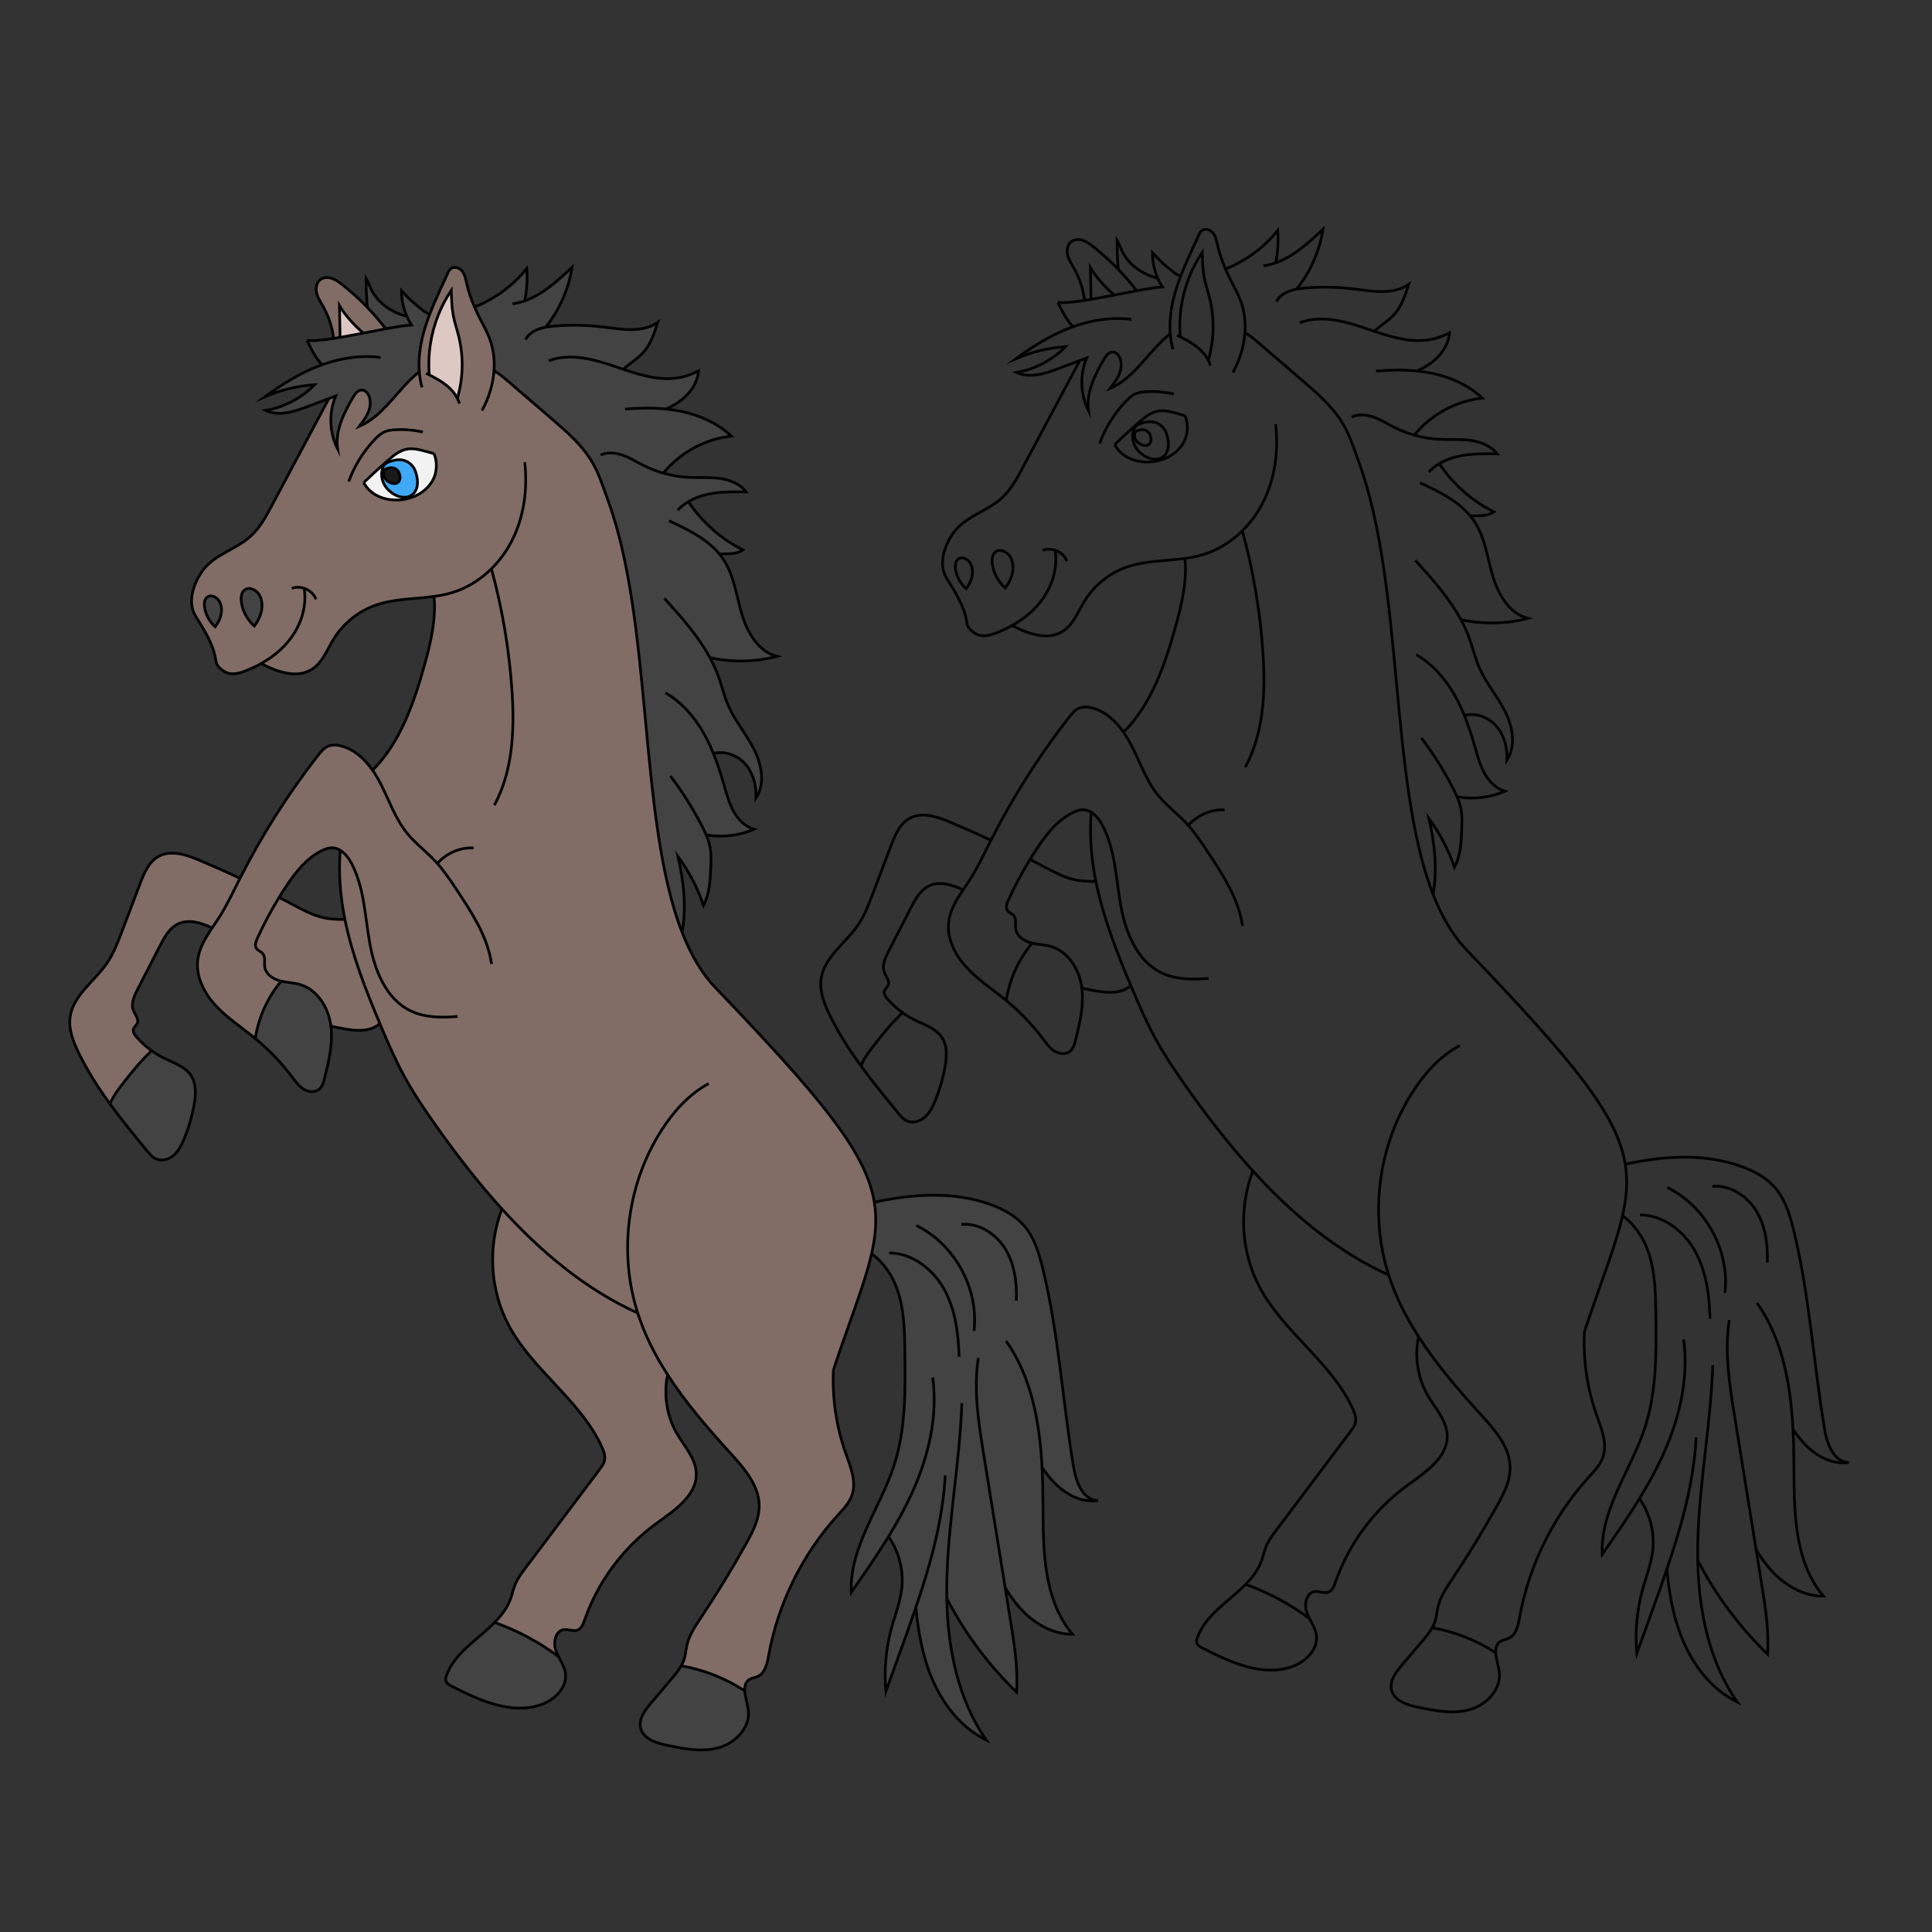 <?xml version="1.0" encoding="utf-8"?>
<!-- Generator: Adobe Illustrator 27.5.0, SVG Export Plug-In . SVG Version: 6.00 Build 0)  -->
<svg version="1.1" id="Layer_1" xmlns="http://www.w3.org/2000/svg" xmlns:xlink="http://www.w3.org/1999/xlink" x="0px" y="0px"
	 viewBox="0 0 5000 5000" style="enable-background:new 0 0 5000 5000;" xml:space="preserve">
<rect x="0" y="0" width="5000" height="5000" fill="#333333" stroke="none"/>
<g>
	<path style="fill:none;stroke:#000000;stroke-width:7;stroke-miterlimit:10;" d="M2884.735,1150.542
		c20.191-19.46,40.805-38.344,61.842-56.804c15.153-13.307,31.537-26.806,51.381-30.037c15.384-2.423,30.96,1.615,45.997,5.654
		c7.538,2,15.076,4,22.614,6.115"/>
	<path style="fill:none;stroke:#000000;stroke-width:7;stroke-miterlimit:10;" d="M3066.57,1075.47
		c9.653,22.46,8.038,50.343-4.653,71.726c-18.23,30.883-54.92,47.958-90.764,48.42c-20.46,0.346-41.267-4.307-58.573-15.268
		c-11.576-7.346-21.46-17.691-27.844-29.806"/>
	<path style="fill:none;stroke:#000000;stroke-width:7;stroke-miterlimit:10;" d="M3019,1122.669
		c2.931,9.24,5.24,18.945,4.938,28.83c-0.303,9.885-3.425,20.104-10.036,27.215c-12.876,13.802-34.178,11.359-49.735,2.614
		c-11.936-6.781-22.431-16.892-28.329-30.115c-5.812-13.206-6.561-29.63-0.181-42.927c4.142-8.575,17.797-13.885,32.747-16.381
		c21.6-3.606,43.1,8.302,50.451,30.321C3018.903,1122.374,3018.951,1122.521,3019,1122.669z"/>
	<path style="fill:none;stroke:#000000;stroke-width:7;stroke-miterlimit:10;" d="M2976.358,1125.513
		c1.418,3.921,2.553,8.033,2.488,12.202s-1.423,8.457-4.409,11.407c-5.816,5.726-15.629,4.534-22.848,0.726
		c-5.54-2.952-10.442-7.297-13.253-12.921c-2.772-5.616-3.241-12.552-0.408-18.114c1.84-3.587,8.078-5.724,14.933-6.664
		c9.904-1.358,19.88,3.829,23.427,13.175C2976.311,1125.388,2976.335,1125.451,2976.358,1125.513z"/>
	<path style="fill:none;stroke:#000000;stroke-width:7;stroke-miterlimit:10;" d="M3037.729,1019.635
		c-22.972-5.127-46.638-7.139-70.146-5.962c-10.162,0.509-20.503,1.665-29.758,5.891c-9.595,4.381-17.448,11.794-24.714,19.439
		c-29.558,31.094-52.606,68.347-67.237,108.675"/>
	<path style="fill:none;stroke:#000000;stroke-width:7;stroke-miterlimit:10;" d="M2619.252,1618.897
		c42.767,21.922,93.302,39.844,132.376,14.153c26.614-17.46,38.229-49.843,54.843-77.034
		c24.883-40.767,64.188-72.534,109.262-88.341c48.112-16.845,100.417-15.576,150.952-22.575c15.768-2.154,31.344-5.154,46.574-9.73
		c38.536-11.615,73.303-33.46,101.955-61.804c21.153-20.883,38.998-45.305,52.574-71.688
		c31.959-62.188,41.459-134.53,33.652-204.026"/>
	<path style="fill:none;stroke:#000000;stroke-width:7;stroke-miterlimit:10;" d="M2794.51,933.133
		c-49.112,92.11-98.224,184.219-147.337,276.329c-15.461,29.037-31.421,58.65-55.92,80.61
		c-36.459,32.652-88.994,45.574-119.685,83.687c-26.844,33.344-44.574,85.841-21.922,122.185
		c23.768,38.074,47.228,75.418,52.728,116.531c1.731,12.768,13.576,22.806,25.037,28.729c15.653,8.076,34.729,3.077,51.151-3.269
		c13.961-5.384,27.614-11.73,40.69-19.037c28.69-16.037,54.612-36.805,74.649-62.765c28.69-37.19,44.305-85.649,36.767-131.992"/>
	<path style="fill:none;stroke:#000000;stroke-width:7;stroke-miterlimit:10;" d="M2698.579,1424.273
		c23.768-9.155,53.737,4.372,62.595,28.252"/>
	<path style="fill:none;stroke:#000000;stroke-width:7;stroke-miterlimit:10;" d="M2567.986,1458.676
		c-1.385-10.922-0.231-23.614,8.499-30.306c12.576-9.653,31.767,0.462,39.074,14.499c8.307,15.96,7.346,35.536,0.962,52.304
		c-3.615,9.538-8.807,18.268-14.845,26.537C2583.408,1505.635,2571.063,1482.829,2567.986,1458.676z"/>
	<path style="fill:none;stroke:#000000;stroke-width:7;stroke-miterlimit:10;" d="M3035.61,904.096
		c-3.692-13.268-5.961-26.806-7-40.459c-2.885-37.344,3.269-75.572,14.115-111.647c3.769-12.499,8.038-24.845,12.73-37.036
		c13.692-35.767,30.575-70.419,46.344-105.417c2.115-4.692,4.346-9.538,8.384-12.691c8.769-6.846,22.383-2.308,29.306,6.384
		c6.884,8.692,8.961,20.153,11.422,30.96c4.846,21.268,11.999,41.92,20.614,61.958c4.615,10.73,9.653,21.306,14.96,31.729
		c8.154,15.961,17.037,31.613,23.46,48.343c10.422,26.998,13.999,55.92,11.961,84.725c-2.5,35.805-13.653,71.457-31.114,102.993"/>
	<path style="fill:none;stroke:#000000;stroke-width:7;stroke-miterlimit:10;" d="M3132.373,945.978
		c-1.307-4.654-3.115-9.153-5.269-13.461c-6.807-13.461-17.345-25.114-29.267-34.536c-13.268-10.538-28.306-18.614-43.497-26.268
		c-2.73-1.384-5.5-2.731-8.269-4.115"/>
	<path style="fill:none;stroke:#000000;stroke-width:7;stroke-miterlimit:10;" d="M3054.34,871.713
		c-4.192-52.074,3.846-105.109,22.96-153.759c8.961-22.806,20.345-44.651,34.036-64.996c0.539,20.037,1.077,40.151,4.308,59.881
		c0.423,2.654,0.923,5.346,1.461,8c3.384,16.73,8.922,32.921,13.115,49.497c13.422,53.073,12.192,109.685-3.115,162.182"/>
	<path style="fill:none;stroke:#000000;stroke-width:7;stroke-miterlimit:10;" d="M2823.547,774.681
		c-0.539-27.306-1.077-54.612-1.577-81.918c13.422,23.268,39.42,51.958,61.804,70.842h0.039"/>
	<path style="fill:none;stroke:#000000;stroke-width:7;stroke-miterlimit:10;" d="M2806.855,777.412
		c-3.615-29.114-12.884-57.496-27.306-83.033c-6.23-10.999-13.422-21.691-16.499-33.959c-3.077-12.268-0.961-26.844,8.923-34.729
		c8.038-6.423,19.576-7.038,29.421-3.961c9.807,3.038,18.307,9.269,26.46,15.614c23.499,18.268,45.689,38.267,66.342,59.727
		c16.883,17.537,32.729,36.075,47.42,55.458"/>
	<path style="fill:none;stroke:#000000;stroke-width:7;stroke-miterlimit:10;" d="M3221.906,860.945
		c12.653,7.192,24.46,16.96,35.459,26.46c37.921,32.652,75.88,65.342,113.839,97.994c36.805,31.69,74.111,63.957,100.34,104.801
		c20.614,32.075,31.729,69.034,44.843,104.84c117.57,320.018,78.188,826.755,192.334,1119.352v0.039
		c22.268,57.073,50.343,105.955,86.61,143.76c279.406,291.366,389.976,427.396,410.782,554.773c7.115,43.536,3.731,86.033-7,133.338
		c-17.653,78.149-55.266,169.489-98.725,300.327"/>
	<path style="fill:none;stroke:#000000;stroke-width:7;stroke-miterlimit:10;" d="M4100.389,3446.628
		c-3.5,72.765,7.192,146.222,31.421,214.948c12.614,35.767,28.998,74.418,16.307,110.147c-7.153,20.037-22.537,35.805-36.806,51.535
		c-91.879,101.224-154.567,228.639-178.719,363.169c-3.73,20.729-8.923,44.92-28.075,53.651c-6.654,3.038-14.307,3.73-20.653,7.461
		c-10.999,6.461-13.653,17.345-12.922,29.959c0.885,15.653,7.076,34.036,9.115,49.728c5.884,44.728-33.267,85.341-76.726,97.417
		c-43.42,12.038-89.61,2.846-133.761-6.384c-28.114-5.846-61.342-16.46-68.265-44.305c-5.807-23.499,10.922-46.074,26.614-64.534
		c17.576-20.691,35.152-41.382,52.766-62.112c9.307-10.961,18.768-22.191,25.729-34.613h0.038c3.23-5.73,5.923-11.691,7.846-18.037
		c3.615-11.73,4.346-24.114,7.153-36.075c6.077-26.19,21.653-49.035,36.575-71.418c41.228-61.881,80.033-125.377,116.262-190.334
		c17.23-30.844,34.306-63.765,33.921-99.071c-0.538-51.997-38.074-95.225-73.034-133.722
		c-58.688-64.573-116.954-131.684-164.028-204.833c-31.652-49.151-58.189-100.994-76.38-156.683
		c-0.308-0.923-0.615-1.846-0.885-2.769c-49.882-155.529-27.383-332.671,59.996-470.663c31.46-49.689,71.803-95.186,123.531-123.146
		"/>
	<path style="fill:none;stroke:#000000;stroke-width:7;stroke-miterlimit:10;" d="M3706.414,4212.695h0.038
		c58.458,10.153,114.801,32.383,164.49,64.804"/>
	<path style="fill:none;stroke:#000000;stroke-width:7;stroke-miterlimit:10;" d="M3242.443,3030.346
		c-37.113,96.994-31.19,210.294,17.999,301.981c62.534,116.646,185.642,193.449,240.6,313.865c4.961,10.922,9.423,22.922,7,34.69
		c-1.884,8.923-7.5,16.538-12.999,23.845c-63.804,84.841-127.607,169.643-191.411,254.484
		c-10.269,13.615-20.614,27.421-27.037,43.19c-4.808,11.807-7.307,24.46-11.615,36.459c-8.576,23.768-23.614,43.536-41.382,61.611
		c-43.651,44.459-103.686,78.726-124.646,137.222c-1.654,4.577-3.038,9.615-1.577,14.269c1.961,6.346,8.422,9.999,14.345,13.038
		c72.495,37.075,155.452,75.072,232.332,48.151c34.998-12.269,67.803-44.536,62.727-81.303
		c-2.115-15.384-10.423-28.844-17.576-42.767c-2.846-5.577-5.538-11.191-7.538-17.038c-7.076-20.537-0.654-49.843,20.845-52.958
		c11.922-1.73,24.499,5.538,35.729,1.154c10.115-4,14.461-15.614,18.037-25.883c34.421-99.032,99.647-187.142,184.258-248.984
		c47.343-34.613,107.224-72.957,104.763-131.569c-1.577-38.382-30.729-68.996-50.035-102.186
		c-26.498-45.497-34.69-100.955-24.114-152.413"/>
	<path style="fill:none;stroke:#000000;stroke-width:7;stroke-miterlimit:10;" d="M3223.598,4100.471
		c59.227,21.037,115.262,51.036,165.605,88.61"/>
	<path style="fill:none;stroke:#000000;stroke-width:7;stroke-miterlimit:10;" d="M4357.334,3466.588
		c13.615,100.647-10.807,203.526-52.497,296.174c-17.96,39.882-39.036,78.149-61.88,115.454
		c-30.114,49.343-63.342,96.994-96.417,144.414c-5.231-116.07,74.149-216.948,110.3-327.403
		c30.806-94.186,29.768-195.411,28.46-294.52c-0.731-55.15-1.692-111.454-20.268-163.336c-12.769-35.69-35.536-69.342-65.919-91.071
		"/>
	<path style="fill:none;stroke:#000000;stroke-width:7;stroke-miterlimit:10;" d="M4389.717,3720.072
		c-6.423,116.916-38.19,230.216-76.034,341.479c-12.461,36.729-25.614,73.226-38.69,109.57
		c-12.96,35.921-25.921,71.842-38.882,107.801c-4.922-55.458,0.154-111.8,14.922-165.489c9.23-33.498,22.268-66.265,26.229-100.802
		c5.384-46.958-7.384-95.609-34.305-134.415"/>
	<path style="fill:none;stroke:#000000;stroke-width:7;stroke-miterlimit:10;" d="M4432.599,3533.046
		c-4.846,148.76-33.498,296.02-38.382,444.818c-0.654,20.037-0.846,40.19-0.461,60.342
		c2.538,129.761,28.575,260.791,102.109,366.592c-74.149-36.113-124.723-109.532-151.336-187.565
		c-17.114-50.266-25.575-102.725-30.844-155.683v-0.039"/>
	<path style="fill:none;stroke:#000000;stroke-width:7;stroke-miterlimit:10;" d="M4475.327,3416.322
		c-12.807,82.341,0.461,166.259,13.769,248.523c18.537,115.146,37.113,230.255,55.688,345.363
		c4.577,28.344,9.153,56.689,13.73,85.033c9.922,61.496,19.883,123.646,15.884,185.796
		c-72.803-70.419-134.068-152.837-180.643-242.831v-0.039"/>
	<path style="fill:none;stroke:#000000;stroke-width:7;stroke-miterlimit:10;" d="M4547.246,3371.863
		c66.15,94.417,86.956,210.833,93.071,327.518c1.615,30.767,2.23,61.573,2.346,91.994c0.539,118.646-0.115,249.061,76.534,339.632
		c-53.419,0.423-103.263-30.19-138.414-70.419c-13.653-15.614-25.421-32.575-35.998-50.381c0,0-0.038,0,0-0.039"/>
	<path style="fill:none;stroke:#000000;stroke-width:7;stroke-miterlimit:10;" d="M4640.317,3699.381v0.039
		c12.345,17.922,25.883,34.882,42.113,49.305c27.959,24.921,65.534,41.69,102.57,36.151c-38.92-0.423-56.688-48.035-63.111-86.417
		c-28.614-171.297-38.575-345.901-79.918-514.583c-9.769-39.844-22.037-80.726-49.228-111.454
		c-21.729-24.537-51.497-40.69-82.187-52.189c-96.571-36.152-202.718-29.421-304.442-7.269"/>
	<path style="fill:none;stroke:#000000;stroke-width:7;stroke-miterlimit:10;" d="M4244.671,3144.234
		c59.905,0.128,113.87,42.215,142.692,94.731s36.399,113.983,38.223,173.86"/>
	<path style="fill:none;stroke:#000000;stroke-width:7;stroke-miterlimit:10;" d="M4315.124,3073.297
		c99.161,48.592,161.704,163.01,149.07,272.712"/>
	<path style="fill:none;stroke:#000000;stroke-width:7;stroke-miterlimit:10;" d="M4431.435,3070.352
		c45.802-4.363,90.288,24.732,114.118,64.089c23.83,39.356,29.869,87.135,28.196,133.114"/>
	<path style="fill:none;stroke:#000000;stroke-width:7;stroke-miterlimit:10;" d="M2824.047,2102.097
		c-4.884,58.727,0.039,118.569,11.538,176.45c0.154,0.808,0.346,1.654,0.5,2.461c18.806,93.225,53.804,182.258,90.61,269.945
		c0.731,1.692,1.423,3.423,2.154,5.115c18.845,44.767,38.19,89.417,61.496,132.03c24.575,44.92,53.458,87.379,83.072,129.146
		c52.074,73.418,107.993,145.952,169.028,213.102c101.186,111.455,216.371,208.102,351.439,269.406"/>
	<path style="fill:none;stroke:#000000;stroke-width:7;stroke-miterlimit:10;" d="M3066.685,1445.1
		c5.807,58.689-8.423,118.954-24.306,176.412c-27.383,99.032-62.688,201.18-134.684,273.483"/>
	<path style="fill:none;stroke:#000000;stroke-width:7;stroke-miterlimit:10;" d="M3215.214,1373.566
		c27.998,102.263,45.805,207.295,53.112,313.134c7,101.878,3.115,208.948-45.497,298.75"/>
	<path style="fill:none;stroke:#000000;stroke-width:7;stroke-miterlimit:10;" d="M3215.599,2396.386
		c-9.769-69.073-49.189-129.838-87.61-188.027c-16.422-24.921-32.998-49.92-52.689-72.226c-2.307-2.615-4.654-5.154-7.038-7.692
		c-23.037-24.345-50.305-44.613-71.419-70.649c-30.383-37.536-46.074-84.456-68.073-127.454
		c-6.192-12.076-13.153-24.075-21.076-35.344c-20.268-28.96-46.458-53.343-79.957-62.458c-11.845-3.23-24.883-4.346-36.074,0.692
		c-10.384,4.653-17.845,13.884-24.845,22.845c-77.418,99.302-145.26,206.102-202.218,318.403c-1.269,2.5-2.538,5-3.807,7.5
		c-15.538,30.921-30.267,62.342-48.805,91.571c-6.23,9.884-12.961,19.653-19.576,29.498c-17.23,25.806-33.421,52.189-37.19,82.572
		c-5.307,43.343,16.653,86.11,46.266,118.185c29.652,32.113,66.765,56.15,100.609,83.764c0.654,0.539,1.346,1.115,2,1.654
		c35.536,29.306,67.649,62.804,95.34,99.609c8.73,11.576,17.345,23.806,29.69,31.421c12.307,7.653,29.614,9.461,40.651,0.077
		c8.076-6.884,11.038-17.845,13.615-28.152c11.038-44.266,22.114-89.802,16.384-135.03c-0.039-0.692-0.115-1.423-0.231-2.115
		c-6.346-45.882-34.459-91.917-78.841-105.301c-16.076-4.807-33.152-5.154-49.458-8.961c-1.5-0.346-3-0.731-4.461-1.154
		c-17.653-4.923-35.382-17.114-38.19-35.19c-1.885-11.999,2.615-26.075-5.346-35.267c-4.577-5.269-12.345-7.307-16.23-13.153
		c-4.923-7.423-1.461-17.384,2.231-25.537c16.576-36.575,35.421-72.149,56.419-106.378c5.615-9.23,11.422-18.345,17.384-27.344
		c24.46-37.036,52.92-73.649,92.687-93.417c8.692-4.307,18.153-7.845,27.883-7.538c7.461,0.231,14.268,2.538,20.422,6.307
		c12.807,7.769,22.845,21.691,29.921,35.421c32.344,62.727,34.113,136.03,46.497,205.487
		c12.384,69.457,41.728,143.645,105.186,174.451c37.344,18.114,80.726,18.153,122.069,14.653"/>
	<path style="fill:none;stroke:#000000;stroke-width:7;stroke-miterlimit:10;" d="M2665.672,2224.09
		c11.538,5.884,22.999,11.922,34.421,17.999c25.537,13.576,51.266,27.729,79.457,34.19c18.499,4.23,37.498,5.076,56.535,4.73"/>
	<path style="fill:none;stroke:#000000;stroke-width:7;stroke-miterlimit:10;" d="M2492.414,2303.046
		c-28.69-13.615-61.342-23.729-89.11-9.884c-22.037,11-34.652,34.306-45.92,56.227c-19.383,37.729-38.767,75.495-58.15,113.224
		c-8.615,16.768-17.422,36.19-10.615,53.766c4.385,11.307,15.038,22.575,10.038,33.652c-2.308,5.192-7.73,8.615-9.615,13.961
		c-2.654,7.538,2.615,15.422,7.846,21.422c11.576,13.307,24.729,25.229,39.074,35.459c10.192,7.346,20.999,13.807,32.267,19.345
		c24.999,12.268,53.92,21.306,69.303,44.497c14.615,21.999,12.845,50.804,8.153,76.764c-5.461,30.037-14.076,59.496-25.729,87.687
		c-6.307,15.345-13.845,30.767-26.306,41.767c-12.422,10.961-30.844,16.653-46.074,10c-9.692-4.23-16.768-12.692-23.499-20.883
		c-32.767-39.844-65.688-79.918-96.032-121.646c-30.921-42.459-59.15-86.572-81.918-133.876
		c-13.653-28.421-25.498-59.496-21.229-90.763c7.654-56.112,62.265-91.725,94.571-138.299c17.614-25.383,28.729-54.65,39.69-83.572
		c15.576-40.998,31.114-81.995,46.651-122.992c10.345-27.306,22.575-56.843,48.151-70.957c32.075-17.653,71.726-4.269,105.493,9.923
		c35.344,14.884,70.38,30.421,105.147,46.612"/>
	<path style="fill:none;stroke:#000000;stroke-width:7;stroke-miterlimit:10;" d="M2799.779,2557.146
		c10.961,2.5,21.96,4.73,33.036,6.73c27.652,5,57.766,8.192,82.456-5.269c4.038-2.192,7.807-4.807,11.422-7.653"/>
	<path style="fill:none;stroke:#000000;stroke-width:7;stroke-miterlimit:10;" d="M2604.099,2589.22
		c8.307-54.343,31.767-106.378,67.15-148.452"/>
	<path style="fill:none;stroke:#000000;stroke-width:7;stroke-miterlimit:10;" d="M2228.046,2758.402
		c0.231-0.577,0.461-1.192,0.731-1.769c9.115-20.691,23.114-38.805,37.113-56.573c21.768-27.69,44.305-55.381,70.073-79.187"/>
	<path style="fill:none;stroke:#000000;stroke-width:7;stroke-miterlimit:10;" d="M3075.3,2136.134
		c23.383-26.268,58.727-42.228,93.956-39.959"/>
	<path style="fill:none;stroke:#000000;stroke-width:7;stroke-miterlimit:10;" d="M3678.608,1909.917
		c30.614,40.382,57.727,83.456,80.995,128.492c4,7.769,7.923,15.653,11.345,23.729c4.423,10.346,8.076,20.999,10.153,32.037
		c3.23,17.268,2.5,34.998,1.807,52.535c-1.384,33.459-3.077,68.226-18.729,97.878c-15.46-45.151-37.805-87.956-66.073-126.415
		c14.73,64.034,22.383,132.415,10.615,196.218v0.039"/>
	<path style="fill:none;stroke:#000000;stroke-width:7;stroke-miterlimit:10;" d="M3665.532,1694.623
		c42.036,24.152,74.918,62.15,98.878,104.263c9.653,16.96,17.999,34.575,25.345,52.651c10.884,26.806,19.691,54.535,27.69,82.341
		c6.615,23.076,12.845,46.574,24.499,67.534c11.692,20.96,29.729,39.536,52.766,46.343c-38.69,16.653-82.264,21.614-123.761,14.384"
		/>
	<path style="fill:none;stroke:#000000;stroke-width:7;stroke-miterlimit:10;" d="M3662.878,1450.023
		c43.305,47.997,87.417,97.263,117.993,153.683c8.423,15.653,15.845,31.806,21.922,48.651c8.845,24.537,14.653,50.151,24.96,74.111
		c17.499,40.613,47.074,74.803,67.111,114.185c20.037,39.382,29.344,89.34,5.192,126.338c1.461-33.421-8.192-68.419-31.729-92.187
		c-20.152-20.345-51.381-30.383-78.572-23.268"/>
	<path style="fill:none;stroke:#000000;stroke-width:7;stroke-miterlimit:10;" d="M3674.993,1249.382
		c47.382,22.075,96.955,45.997,129.876,85.61c4.308,5.153,8.307,10.538,11.961,16.23c26.844,41.574,32.575,92.802,46.728,140.26
		c14.115,47.42,42.844,96.802,90.84,108.839c-56.496,14.768-116.454,15.807-173.527,3.384"/>
	<path style="fill:none;stroke:#000000;stroke-width:7;stroke-miterlimit:10;" d="M3724.182,1198.808
		c0.231,0.385,0.5,0.731,0.731,1.115c35.267,52.881,84.456,96.379,141.299,124.838c-13.999,9.73-32.267,10.153-49.305,10.192
		c-4,0-8.038,0.039-12.038,0.039"/>
	<path style="fill:none;stroke:#000000;stroke-width:7;stroke-miterlimit:10;" d="M3697.607,1221.691
		c8-8.576,17.268-15.768,27.306-21.768c16.922-10.038,36.113-16.576,55.496-20.345c30.921-6,62.65-5.461,94.148-4.923
		c-16.037-21.152-42.92-31.459-69.226-34.998c-26.306-3.538-52.997-1.308-79.533-2.654c-22.229-1.154-44.344-4.846-65.727-10.961
		c-17.768-5.077-35.036-11.768-51.535-20.076c-17.576-8.846-34.344-19.499-52.881-26.114c-18.499-6.653-39.651-8.884-57.535-0.731"
		/>
	<path style="fill:none;stroke:#000000;stroke-width:7;stroke-miterlimit:10;" d="M3561.154,960.4
		c35.113-3,70.573-3.884,105.57-0.346c13.422,1.346,26.806,3.384,40.036,6.153c47.689,10.076,93.879,30.69,129.453,64.035
		c-68.188,7.269-132.722,42.843-176.143,95.802"/>
	<path style="fill:none;stroke:#000000;stroke-width:7;stroke-miterlimit:10;" d="M3363.705,835.254
		c54.65-20.768,115.762-4.192,171.104,14.653c7.153,2.423,14.345,4.923,21.614,7.346c48.766,16.461,99.378,31.267,149.221,20.806
		c15.922-3.346,31.267-9.23,45.689-16.73c-2.577,34.113-26.037,63.919-54.612,82.726c-9.499,6.23-19.576,11.499-29.998,15.999"/>
	<path style="fill:none;stroke:#000000;stroke-width:7;stroke-miterlimit:10;" d="M3303.632,780.45
		c9.692-18.999,30.306-27.883,51.997-32.152c7.307-1.423,14.73-2.346,21.922-2.961c41.42-3.461,83.226-2.692,124.492,2.308
		c48.92,5.923,103.34,16.499,143.645-11.807c-9,28.344-18.576,57.689-38.844,79.457c-14.73,15.845-34.767,27.344-50.42,41.959"/>
	<path style="fill:none;stroke:#000000;stroke-width:7;stroke-miterlimit:10;" d="M3355.629,748.298
		c35.69-44.536,59.573-98.494,68.149-154.913c-36.536,34.575-75.88,70.534-122.415,86.841c-10.153,3.538-20.653,6.153-31.536,7.615"
		/>
	<path style="fill:none;stroke:#000000;stroke-width:7;stroke-miterlimit:10;" d="M3171.525,696.148
		c52.612-20.96,99.917-55.497,135.145-99.84c2.192,28.037,0.385,56.381-5.307,83.918"/>
	<path style="fill:none;stroke:#000000;stroke-width:7;stroke-miterlimit:10;" d="M2737.821,782.565
		c14.23,2,39.305-0.539,69.034-5.154c5.423-0.846,10.999-1.769,16.691-2.731c19.268-3.269,39.805-7.153,60.227-11.076h0.039
		c19.883-3.846,39.574-7.73,57.804-11.076c27.114-5.038,50.843-8.923,66.688-9.922c-4.653-7.192-8.692-14.73-12.115-22.576v-0.039
		c-9.038-20.652-13.73-43.19-13.538-65.765c16.115,17.922,33.921,34.344,53.15,48.958c6.077,4.615,12.461,9.153,19.653,11.768"/>
	<path style="fill:none;stroke:#000000;stroke-width:7;stroke-miterlimit:10;" d="M2928.386,826.755
		c-50.804-6.807-102.878,1.385-151.221,18.691c-2.538,0.923-5.038,1.846-7.538,2.807c-50.42,19.23-96.725,47.997-140.184,79.995
		c40.651-17.537,84.264-28.114,128.376-31.113c-33.998,34.767-79.11,58.458-127.03,66.727c33.729,16.153,73.495,3.154,108.493-9.961
		c18.383-6.923,36.805-13.845,55.227-20.768c5.923-2.192,11.807-4.423,17.73-6.653c-18.268,43.497-16.422,94.956,4.923,136.991
		c-6.846-46.92,15.999-92.725,39.882-133.684c5.307-9.115,12.768-19.306,23.306-18.845c7.961,0.346,14.268,7.115,17.499,14.384
		c6,13.384,4.307,29.229-1.269,42.805c-5.538,13.576-14.614,25.383-23.575,36.998c64.919-27.768,100.071-97.917,155.606-141.491
		c0.461-0.385,0.961-0.731,1.423-1.115"/>
	<path style="fill:none;stroke:#000000;stroke-width:7;stroke-miterlimit:10;" d="M2737.821,782.565
		c1.308,2.692,2.615,5.346,3.961,8c9.807,19.537,19.999,39.536,35.382,54.881"/>
	<path style="fill:none;stroke:#000000;stroke-width:7;stroke-miterlimit:10;" d="M2894.196,697.071
		c-2.385-24.922-3.461-49.958-3.231-74.957c5.346,8.846,8.653,18.768,13.191,28.075c17.422,35.882,52.997,60.496,92.033,69.803
		v0.039"/>
	<path style="fill:none;stroke:#000000;stroke-width:7;stroke-miterlimit:10;" d="M2472.719,1471.829
		c-1.138-8.977-0.19-19.407,6.985-24.907c10.336-7.934,26.108,0.379,32.114,11.916c6.827,13.117,6.037,29.206,0.79,42.987
		c-2.971,7.839-7.238,15.014-12.201,21.809C2485.394,1510.422,2475.248,1491.678,2472.719,1471.829z"/>
</g>
<g>
	<g id="XMLID_3_">
		<g>
			<path style="fill:#434343;" d="M2601.329,4108.627c4.573,28.348,9.147,56.697,13.72,85.045
				c9.934,61.482,19.898,123.631,15.901,185.779c-72.809-70.417-134.08-152.827-180.661-242.809
				c2.544,129.749,28.591,260.769,102.127,366.591c-74.172-36.132-124.721-109.547-151.343-187.566
				c-17.112-50.276-25.562-102.732-30.832-155.704c-12.478,36.738-25.623,73.233-38.707,109.578
				c-12.963,35.92-25.925,71.84-38.888,107.821c-4.906-55.485,0.151-111.819,14.931-165.517
				c9.238-33.498,22.261-66.237,26.228-100.794c5.391-46.945-7.39-95.615-34.315-134.413
				c-30.105,49.337-63.33,97.009-96.403,144.407c-5.24-116.059,74.142-216.944,110.304-327.4
				c30.802-94.192,29.772-195.41,28.439-294.509c-0.727-55.152-1.666-111.455-20.262-163.337
				c-12.75-35.678-35.526-69.357-65.904-91.072c10.722-47.308,14.114-89.8,6.996-133.353
				c101.733-22.14,207.858-28.863,304.443,7.269c30.681,11.509,60.453,27.652,82.168,52.214
				c27.198,30.711,39.464,71.598,49.246,111.456c41.342,168.667,51.306,343.27,79.927,514.573
				c6.421,38.373,24.169,85.984,63.087,86.408c-37.041,5.542-74.596-11.237-102.551-36.132
				c-16.234-14.447-29.772-31.407-42.129-49.307c1.635,30.741,2.241,61.543,2.362,91.951
				c0.515,118.633-0.121,249.048,76.535,339.636c-53.426,0.424-103.278-30.196-138.411-70.417
				C2623.68,4143.396,2611.899,4126.436,2601.329,4108.627z"/>
			<path style="fill:#816D66;" d="M1801.849,3812.241c2.453,58.605-57.424,96.948-104.762,131.566
				c-84.621,61.845-149.859,149.95-184.265,248.988c-3.574,10.267-7.935,21.867-18.051,25.865
				c-11.206,4.392-23.805-2.877-35.708-1.151c-21.504,3.12-27.924,32.437-20.868,52.972c1.999,5.845,4.694,11.448,7.541,17.021
				c-50.337-37.556-106.367-67.57-165.608-88.589c17.778-18.081,32.831-37.858,41.402-61.634c4.301-11.993,6.814-24.653,11.6-36.465
				c6.421-15.749,16.779-29.56,27.046-43.189c63.814-84.833,127.598-169.636,191.412-254.469
				c5.482-7.299,11.115-14.931,12.993-23.836c2.423-11.781-2.029-23.775-6.996-34.709
				c-54.971-120.42-178.056-197.197-240.598-313.862c-49.186-91.678-55.122-204.981-17.99-301.99
				c101.188,111.456,216.369,208.131,351.418,269.431c0.273,0.908,0.575,1.847,0.909,2.756
				c18.172,55.697,44.703,107.548,76.353,156.674c-10.57,51.457-2.362,106.912,24.139,152.433
				C1771.107,3743.248,1800.274,3773.837,1801.849,3812.241z"/>
			<path style="fill:#434343;" d="M1412.179,846.71c7.299-1.424,14.719-2.332,21.928-2.938c41.402-3.483,83.198-2.695,124.479,2.302
				c48.913,5.906,103.339,16.506,143.65-11.812c-8.995,28.349-18.566,57.696-38.858,79.473
				c-14.719,15.84-34.769,27.319-50.397,41.947c48.762,16.446,99.371,31.256,149.223,20.807
				c15.901-3.362,31.256-9.237,45.672-16.749c-2.574,34.133-26.047,63.935-54.607,82.744c-9.51,6.239-19.565,11.509-30.014,15.991
				c13.447,1.363,26.834,3.392,40.039,6.148c47.702,10.086,93.889,30.711,129.476,64.057
				c-68.206,7.269-132.747,42.826-176.148,95.797c21.382,6.118,43.492,9.813,65.722,10.964c26.531,1.333,53.214-0.909,79.533,2.635
				c26.289,3.544,53.184,13.841,69.236,35.012c-31.498-0.545-63.239-1.09-94.162,4.906c-19.384,3.786-38.585,10.328-55.485,20.353
				c35.254,52.881,84.44,96.373,141.288,124.842c-13.993,9.722-32.255,10.146-49.307,10.177c-3.998,0-8.026,0.061-12.024,0.061
				c4.301,5.149,8.299,10.54,11.963,16.234c26.834,41.554,32.558,92.799,46.702,140.258c14.114,47.399,42.856,96.797,90.86,108.82
				c-56.515,14.78-116.453,15.81-173.543,3.392c8.42,15.658,15.84,31.801,21.928,48.641c8.844,24.563,14.659,50.155,24.956,74.112
				c17.506,40.615,47.066,74.808,67.115,114.181c20.05,39.403,29.348,89.346,5.179,126.356c1.484-33.437-8.177-68.418-31.71-92.193
				c-20.171-20.353-51.397-30.378-78.564-23.26c10.873,26.804,19.686,54.516,27.682,82.35c6.603,23.048,12.842,46.551,24.502,67.509
				c11.691,20.958,29.711,39.555,52.76,46.369c-38.676,16.627-82.259,21.594-123.752,14.356
				c4.422,10.358,8.056,21.019,10.146,32.043c3.241,17.263,2.484,35.011,1.817,52.548c-1.393,33.467-3.089,68.206-18.748,97.887
				c-15.446-45.157-37.798-87.983-66.055-126.417c14.719,64.026,22.382,132.414,10.6,196.198
				c-114.151-292.601-74.748-799.329-192.321-1119.339c-13.114-35.799-24.229-72.779-44.855-104.853
				c-26.228-40.827-63.542-73.112-100.34-104.792c-37.949-32.649-75.929-65.329-113.848-98.008
				c-10.994-9.48-22.806-19.262-35.436-26.44c2.029-28.803-1.545-57.727-11.963-84.742c-6.421-16.718-15.325-32.377-23.472-48.338
				c-5.3-10.419-10.358-20.989-14.962-31.71c52.608-20.958,99.916-55.516,135.14-99.855c2.211,28.046,0.394,56.394-5.3,83.925
				c46.551-16.325,85.893-52.275,122.419-86.832C1471.753,748.218,1447.856,802.189,1412.179,846.71z"/>
			<path style="fill:#434343;" d="M1762.99,4311.125c58.453,10.146,114.817,32.376,164.488,64.814
				c0.878,15.628,7.087,34.012,9.116,49.701c5.876,44.733-33.255,85.348-76.716,97.433c-43.431,12.023-89.619,2.847-133.777-6.391
				c-28.106-5.845-61.331-16.446-68.266-44.31c-5.785-23.502,10.933-46.066,26.622-64.511c17.566-20.716,35.163-41.402,52.76-62.118
				c9.328-10.964,18.778-22.2,25.744-34.618H1762.99z"/>
			<path style="fill:#434343;" d="M1463.333,4330.266c5.058,36.768-27.743,69.054-62.724,81.32
				c-76.898,26.925-159.854-11.085-232.36-48.156c-5.906-3.028-12.357-6.693-14.326-13.053c-1.454-4.634-0.091-9.692,1.575-14.265
				c20.958-58.484,80.987-92.769,124.63-137.199c59.241,21.019,115.271,51.033,165.608,88.589
				C1452.914,4301.433,1461.213,4314.88,1463.333,4330.266z"/>
			<path style="fill:#DDC8C3;" d="M1186.754,868.759c13.417,53.062,12.206,109.699-3.12,162.186
				c-6.784-13.447-17.324-25.108-29.257-34.527c-13.266-10.54-28.318-18.626-43.492-26.289
				c-4.21-52.063,3.846-105.095,22.957-153.736c8.965-22.806,20.353-44.673,34.042-64.995c0.545,20.02,1.06,40.13,4.301,59.877
				c0.424,2.635,0.909,5.33,1.454,7.996C1177.032,835.989,1182.575,852.192,1186.754,868.759z"/>
			<path style="fill:#434343;" d="M1052.735,818.422v0.03c3.422,7.844,7.45,15.386,12.115,22.594
				c-15.84,0.999-39.585,4.876-66.691,9.904c-14.689-19.383-30.529-37.919-47.429-55.455c-2.362-24.926-3.453-49.943-3.21-74.96
				c5.33,8.844,8.632,18.778,13.175,28.076C978.108,784.501,1013.695,809.124,1052.735,818.422z"/>
			<path style="fill:#1A1A1A;" d="M1032.897,1223.932c1.423,3.937,2.544,8.026,2.483,12.206c-0.06,4.179-1.423,8.45-4.392,11.418
				c-5.815,5.724-15.628,4.513-22.866,0.727c-5.542-2.968-10.419-7.299-13.235-12.932c-2.786-5.603-3.241-12.539-0.424-18.112
				c1.848-3.574,8.087-5.724,14.931-6.663c9.904-1.363,19.898,3.816,23.442,13.175
				C1032.867,1223.811,1032.867,1223.872,1032.897,1223.932z"/>
			<path style="fill:#F2F2F2;" d="M1003.125,1192.161c15.143-13.296,31.529-26.804,51.366-30.044
				c15.386-2.423,30.983,1.635,46.006,5.664c7.541,1.999,15.083,3.998,22.624,6.118c9.631,22.473,8.026,50.337-4.664,71.719
				c-13.447,22.776-36.889,38.04-62.663,44.643l-1.09-4.24c5.876-1.272,11.327-4.119,15.749-8.874
				c6.603-7.117,9.722-17.324,10.025-27.228c0.303-9.874-1.999-19.596-4.937-28.833c-0.061-0.151-0.091-0.272-0.151-0.424
				c-7.329-22.019-28.833-33.921-50.458-30.317c-12.145,2.029-23.412,5.906-29.469,11.872l-1.605-1.817
				C996.947,1197.613,1000.036,1194.887,1003.125,1192.161z"/>
			<path style="fill:#F2F2F2;" d="M1020.722,1279.751c10.176,5.724,22.836,8.753,33.982,6.269l1.09,4.24
				c-9.177,2.393-18.687,3.665-28.106,3.786c-20.444,0.333-41.251-4.301-58.575-15.265c-11.57-7.36-21.443-17.688-27.833-29.802
				c17.233-16.597,34.739-32.77,52.578-48.58l1.605,1.817c-1.393,1.363-2.483,2.877-3.271,4.482
				c-6.36,13.296-5.633,29.742,0.182,42.947C998.279,1262.851,1008.759,1272.967,1020.722,1279.751z"/>
			<path style="fill:#3FA9F5;" d="M992.374,1249.646c-5.815-13.205-6.542-29.651-0.182-42.947c0.787-1.605,1.878-3.12,3.271-4.482
				c6.057-5.966,17.324-9.843,29.469-11.872c21.625-3.604,43.128,8.299,50.458,30.317c0.061,0.151,0.091,0.273,0.151,0.424
				c2.938,9.238,5.24,18.96,4.937,28.833c-0.303,9.904-3.422,20.11-10.025,27.228c-4.422,4.755-9.874,7.602-15.749,8.874
				c-11.146,2.483-23.805-0.545-33.982-6.269C1008.759,1272.967,998.279,1262.851,992.374,1249.646z M994.463,1217.239
				c-2.817,5.573-2.362,12.509,0.424,18.112c2.817,5.633,7.693,9.964,13.235,12.932c7.239,3.786,17.052,4.997,22.866-0.727
				c2.968-2.968,4.331-7.239,4.392-11.418c0.061-4.18-1.06-8.268-2.483-12.206c-0.03-0.061-0.03-0.121-0.061-0.182
				c-3.543-9.359-13.538-14.538-23.442-13.175C1002.55,1211.515,996.311,1213.665,994.463,1217.239z"/>
			<path style="fill:#816D66;" d="M983.227,2649.38c-3.604,2.847-7.36,5.452-11.418,7.663c-24.684,13.447-54.789,10.267-82.441,5.27
				c-11.085-1.999-22.079-4.24-33.043-6.754c-0.03-0.666-0.121-1.423-0.242-2.09c-6.33-45.885-34.436-91.92-78.836-105.307
				c-16.082-4.816-33.134-5.149-49.458-8.965c-1.484-0.333-2.998-0.727-4.452-1.151c-17.657-4.937-35.375-17.112-38.192-35.193
				c-1.878-11.994,2.605-26.077-5.361-35.254c-4.573-5.27-12.327-7.329-16.234-13.175c-4.906-7.42-1.454-17.385,2.241-25.532
				c16.567-36.586,35.435-72.143,56.424-106.367c11.539,5.876,22.988,11.903,34.406,17.99
				c25.562,13.568,51.276,27.743,79.473,34.194c18.505,4.24,37.495,5.058,56.545,4.725
				C911.447,2472.656,946.428,2561.699,983.227,2649.38z"/>
			<path style="fill:#816D66;" d="M950.729,795.495c16.9,17.536,32.74,36.072,47.429,55.455
				c-18.233,3.362-37.919,7.239-57.818,11.085h-0.03c-22.382-18.899-48.368-47.581-61.785-70.841
				c0.485,27.288,1.03,54.607,1.575,81.926c-5.694,0.939-11.267,1.878-16.688,2.726c-3.634-29.136-12.902-57.515-27.319-83.046
				c-6.239-10.994-13.417-21.685-16.506-33.951c-3.059-12.266-0.969-26.834,8.935-34.739c8.026-6.421,19.565-7.026,29.409-3.968
				c9.813,3.059,18.323,9.268,26.471,15.628C907.904,754.033,930.074,774.022,950.729,795.495z"/>
			<path style="fill:#434343;" d="M940.341,862.035c19.898-3.846,39.585-7.723,57.818-11.085
				c27.107-5.028,50.852-8.904,66.691-9.904c-4.664-7.208-8.692-14.75-12.115-22.594v-0.03
				c-9.026-20.656-13.72-43.189-13.538-65.783c16.112,17.93,33.921,34.345,53.153,48.974c6.057,4.604,12.448,9.147,19.656,11.781
				c-4.694,12.175-8.965,24.532-12.751,37.01c-10.843,36.072-16.991,74.324-14.114,111.667
				c-55.516,43.552-90.679,113.727-155.583,141.47c8.965-11.6,18.021-23.412,23.563-36.98c5.573-13.568,7.269-29.439,1.272-42.826
				c-3.241-7.269-9.54-14.023-17.506-14.356c-10.54-0.485-17.99,9.722-23.29,18.838c-23.896,40.948-46.733,86.772-39.888,133.686
				c-21.352-42.038-23.2-93.495-4.937-136.987c-5.906,2.211-11.812,4.452-17.718,6.633c-18.414,6.936-36.859,13.841-55.243,20.777
				c-34.981,13.114-74.748,26.107-108.487,9.964c47.914-8.268,93.041-31.953,127.053-66.722
				c-44.128,2.998-87.741,13.568-128.386,31.105c43.461-31.983,89.77-60.755,140.167-79.987c2.514-0.969,4.997-1.878,7.541-2.817
				c-15.386-15.355-25.562-35.345-35.375-54.88c-1.333-2.665-2.665-5.3-3.968-7.996c14.235,1.999,39.312-0.545,69.054-5.149
				c5.421-0.848,10.994-1.787,16.688-2.726c19.262-3.271,39.797-7.178,60.21-11.085H940.341z"/>
			<path style="fill:#DDC8C3;" d="M940.311,862.035c-20.413,3.907-40.948,7.814-60.21,11.085
				c-0.545-27.319-1.09-54.637-1.575-81.926C891.943,814.455,917.929,843.136,940.311,862.035z"/>
			<path style="fill:#434343;" d="M856.325,2655.558c5.724,45.249-5.361,90.77-16.385,135.049
				c-2.574,10.298-5.542,21.261-13.629,28.136c-11.024,9.389-28.318,7.602-40.645-0.061c-12.327-7.632-20.959-19.838-29.681-31.438
				c-27.682-36.798-59.816-70.296-95.343-99.613c8.299-54.334,31.771-106.367,67.146-148.436
				c16.325,3.816,33.376,4.149,49.458,8.965c44.4,13.387,72.507,59.423,78.836,105.307
				C856.204,2654.135,856.295,2654.892,856.325,2655.558z"/>
			<path style="fill:#816D66;" d="M1110.886,970.129c15.174,7.663,30.226,15.749,43.492,26.289
				c11.933,9.419,22.473,21.08,29.257,34.527c15.325-52.487,16.536-109.123,3.12-162.186c-4.18-16.567-9.722-32.77-13.114-49.489
				c-0.545-2.665-1.03-5.361-1.454-7.996c-3.241-19.747-3.755-39.857-4.301-59.877c-13.69,20.322-25.077,42.189-34.042,64.995
				C1114.732,865.034,1106.676,918.066,1110.886,970.129z M1650.415,3398.19c-135.049-61.301-250.229-157.976-351.418-269.431
				c-61.058-67.146-116.968-139.682-169.031-213.098c-29.62-41.766-58.514-84.228-83.077-129.143
				c-23.321-42.614-42.644-87.256-61.513-132.02c-0.727-1.696-1.423-3.423-2.15-5.119c-36.799-87.68-71.78-176.723-90.588-269.946
				c-0.151-0.818-0.363-1.666-0.515-2.453c-11.509-57.878-16.415-117.725-11.539-176.451c-6.148-3.786-12.963-6.088-20.413-6.3
				c-9.722-0.333-19.202,3.21-27.894,7.511c-39.767,19.777-68.206,56.394-92.678,93.435c-5.966,8.995-11.782,18.111-17.385,27.349
				c-20.989,34.224-39.857,69.781-56.424,106.367c-3.695,8.147-7.148,18.112-2.241,25.532c3.907,5.845,11.66,7.905,16.234,13.175
				c7.965,9.177,3.483,23.26,5.361,35.254c2.817,18.081,20.534,30.256,38.192,35.193c1.454,0.424,2.968,0.818,4.452,1.151
				c-35.375,42.068-58.847,94.101-67.146,148.436c-0.666-0.515-1.333-1.09-1.999-1.635c-33.83-27.621-70.962-51.639-100.613-83.773
				c-29.621-32.074-51.578-74.839-46.278-118.179c3.786-30.378,19.989-56.758,37.192-82.562c6.633-9.843,13.356-19.626,19.595-29.5
				c18.536-29.227,33.255-60.664,48.792-91.587c1.272-2.483,2.544-4.997,3.816-7.481
				c56.939-112.303,124.781-219.125,202.225-318.405c6.996-8.965,14.447-18.202,24.835-22.866
				c11.176-5.028,24.229-3.907,36.072-0.666c33.497,9.116,59.695,33.497,79.957,62.451
				c71.992-72.325,107.306-174.452,134.685-273.49c15.87-57.454,30.105-117.725,24.32-176.421
				c-50.549,6.996-102.854,5.724-150.98,22.594c-45.067,15.81-84.379,47.55-109.245,88.316
				c-16.627,27.198-28.227,59.574-54.849,77.05c-39.07,25.683-89.619,7.753-132.384-14.144
				c-13.054,7.299-26.713,13.629-40.675,19.02c-16.415,6.36-35.496,11.358-51.154,3.271c-11.448-5.906-23.321-15.961-25.047-28.712
				c-5.482-41.13-28.954-78.473-52.729-116.544c-22.655-36.344-4.906-88.831,21.928-122.177
				c30.681-38.131,83.228-51.033,119.693-83.682c24.502-21.958,40.463-51.578,55.909-80.623
				c49.125-92.102,98.22-184.204,147.345-276.337c5.906-2.181,11.812-4.422,17.718-6.633
				c-18.263,43.492-16.415,94.949,4.937,136.987c-6.845-46.914,15.991-92.738,39.888-133.686c5.3-9.116,12.751-19.323,23.29-18.838
				c7.965,0.333,14.265,7.087,17.506,14.356c5.997,13.387,4.301,29.257-1.272,42.826c-5.542,13.568-14.598,25.38-23.563,36.98
				c64.905-27.743,100.068-97.917,155.583-141.47c-2.877-37.344,3.271-75.596,14.114-111.667
				c3.786-12.478,8.056-24.835,12.751-37.01c13.69-35.769,30.559-70.447,46.339-105.428c2.12-4.694,4.331-9.54,8.389-12.69
				c8.753-6.845,22.382-2.302,29.287,6.39c6.905,8.692,8.965,20.141,11.418,30.953c4.846,21.261,12.024,41.917,20.625,61.967
				c4.604,10.722,9.661,21.292,14.962,31.71c8.147,15.961,17.052,31.619,23.472,48.338c10.419,27.016,13.993,55.94,11.963,84.742
				c12.63,7.178,24.442,16.961,35.436,26.44c37.919,32.679,75.899,65.359,113.848,98.008c36.798,31.68,74.112,63.966,100.34,104.792
				c20.625,32.074,31.741,69.054,44.855,104.853c117.573,320.01,78.17,826.738,192.321,1119.339v0.061
				c22.261,57.06,50.337,105.943,86.62,143.741c279.396,291.359,389.973,427.407,410.78,554.763
				c7.117,43.552,3.725,86.045-6.996,133.353c-17.657,78.14-55.273,169.485-98.735,300.324
				c-3.513,72.779,7.208,146.225,31.438,214.945c12.599,35.769,28.984,74.415,16.294,110.153
				c-7.148,20.05-22.533,35.799-36.798,51.548c-91.89,101.218-154.584,228.635-178.722,363.169
				c-3.725,20.716-8.935,44.915-28.076,53.638c-6.663,3.029-14.326,3.725-20.656,7.451c-10.994,6.481-13.659,17.354-12.932,29.984
				c-49.67-32.438-106.034-54.668-164.488-64.814c3.241-5.724,5.936-11.69,7.844-18.051c3.634-11.721,4.361-24.108,7.148-36.071
				c6.088-26.198,21.655-49.035,36.586-71.417c41.22-61.876,80.048-125.357,116.271-190.322
				c17.233-30.862,34.285-63.784,33.921-99.068c-0.545-52.002-38.071-95.222-73.052-133.747
				c-58.665-64.571-116.937-131.657-164.033-204.829c-31.65-49.125-58.181-100.976-76.353-156.674
				C1650.99,3400.038,1650.687,3399.099,1650.415,3398.19z M1118.458,1245.618c12.69-21.382,14.295-49.246,4.664-71.719
				c-7.541-2.12-15.083-4.119-22.624-6.118c-15.022-4.028-30.62-8.087-46.006-5.664c-19.838,3.241-36.223,16.749-51.366,30.044
				c-3.089,2.726-6.178,5.452-9.268,8.238c-17.839,15.81-35.345,31.983-52.578,48.58c6.391,12.115,16.264,22.443,27.833,29.802
				c17.324,10.964,38.131,15.598,58.575,15.265c9.419-0.121,18.929-1.393,28.106-3.786
				C1081.568,1283.658,1105.01,1268.393,1118.458,1245.618z M673.06,1593.613c6.391-16.779,7.36-36.344-0.969-52.305
				c-7.299-14.053-26.501-24.169-39.07-14.507c-8.723,6.693-9.873,19.384-8.48,30.317c3.059,24.139,15.416,46.945,33.679,63.027
				C664.247,1611.876,669.456,1603.153,673.06,1593.613z M569.146,1600.245c5.24-13.781,6.057-29.863-0.788-42.977
				c-5.997-11.539-21.776-19.868-32.104-11.933c-7.178,5.512-8.117,15.931-6.996,24.926c2.544,19.838,12.69,38.585,27.682,51.79
				C561.907,1615.268,566.178,1608.09,569.146,1600.245z"/>
			<path style="fill:#434343;" d="M672.091,1541.307c8.329,15.961,7.36,35.526,0.969,52.305c-3.604,9.54-8.813,18.263-14.841,26.531
				c-18.263-16.082-30.62-38.888-33.679-63.027c-1.393-10.933-0.242-23.624,8.48-30.317
				C645.59,1517.139,664.792,1527.254,672.091,1541.307z"/>
			<path style="fill:#816D66;" d="M621.148,2272.915c-1.272,2.483-2.544,4.997-3.816,7.481
				c-15.537,30.923-30.256,62.361-48.792,91.587c-6.239,9.874-12.963,19.656-19.595,29.5c-28.682-13.629-61.331-23.745-89.104-9.904
				c-22.018,10.994-34.648,34.315-45.915,56.242c-19.384,37.738-38.767,75.475-58.151,113.212
				c-8.602,16.779-17.415,36.193-10.6,53.759c4.361,11.327,15.022,22.594,10.025,33.679c-2.302,5.179-7.723,8.601-9.601,13.932
				c-2.665,7.541,2.605,15.446,7.844,21.443c11.569,13.296,24.714,25.229,39.07,35.466c-25.774,23.805-48.307,51.487-70.084,79.169
				c-13.992,17.779-27.985,35.89-37.101,56.576c-0.273,0.576-0.515,1.181-0.727,1.757c-30.923-42.432-59.15-86.56-81.926-133.868
				c-13.659-28.409-25.501-59.483-21.231-90.77c7.662-56.091,62.27-91.708,94.555-138.29c17.627-25.38,28.742-54.637,39.706-83.561
				c15.567-41.008,31.104-82.017,46.642-122.995c10.358-27.319,22.594-56.848,48.156-70.962
				c32.074-17.657,71.719-4.27,105.489,9.934C551.337,2241.174,586.379,2256.711,621.148,2272.915z"/>
			<path style="fill:#434343;" d="M568.359,1557.269c6.845,13.114,6.027,29.196,0.788,42.977
				c-2.968,7.844-7.239,15.022-12.206,21.807c-14.992-13.205-25.138-31.953-27.682-51.79c-1.121-8.995-0.182-19.414,6.996-24.926
				C546.582,1537.4,562.362,1545.729,568.359,1557.269z"/>
			<path style="fill:#434343;" d="M494.065,2783.126c14.629,22.018,12.842,50.821,8.177,76.777
				c-5.482,30.044-14.083,59.483-25.744,87.68c-6.3,15.355-13.841,30.771-26.319,41.765c-12.418,10.964-30.832,16.658-46.066,9.995
				c-9.692-4.21-16.749-12.69-23.503-20.868c-32.77-39.857-65.692-79.927-96.009-121.662c0.212-0.576,0.454-1.181,0.727-1.757
				c9.116-20.686,23.109-38.797,37.101-56.576c21.776-27.682,44.31-55.364,70.084-79.169c10.176,7.329,20.989,13.78,32.256,19.323
				C449.786,2750.901,478.679,2759.957,494.065,2783.126z"/>
		</g>
		<g>
			<path style="fill:none;stroke:#000000;stroke-width:7;stroke-miterlimit:10;" d="M941.28,1248.979
				c17.233-16.597,34.739-32.77,52.578-48.58c3.089-2.786,6.179-5.512,9.268-8.238c15.143-13.296,31.529-26.804,51.366-30.044
				c15.386-2.423,30.983,1.635,46.006,5.664c7.541,1.999,15.083,3.998,22.624,6.118"/>
			<path style="fill:none;stroke:#000000;stroke-width:7;stroke-miterlimit:10;" d="M1123.122,1173.898
				c9.631,22.473,8.026,50.337-4.664,71.719c-13.447,22.776-36.889,38.04-62.663,44.643c-9.177,2.393-18.687,3.665-28.106,3.786
				c-20.444,0.333-41.251-4.301-58.575-15.265c-11.57-7.36-21.443-17.688-27.833-29.802"/>
			<path style="fill:none;stroke:#000000;stroke-width:7;stroke-miterlimit:10;" d="M995.463,1202.217
				c6.057-5.966,17.324-9.843,29.469-11.872c21.625-3.604,43.128,8.299,50.458,30.317c0.061,0.151,0.091,0.273,0.151,0.424
				c2.938,9.238,5.24,18.96,4.937,28.833c-0.303,9.904-3.422,20.11-10.025,27.228c-4.422,4.755-9.874,7.602-15.749,8.874
				c-11.146,2.483-23.805-0.545-33.982-6.269c-11.963-6.784-22.443-16.9-28.348-30.105c-5.815-13.205-6.542-29.651-0.182-42.947
				C992.979,1205.094,994.07,1203.579,995.463,1202.217z"/>
			<path style="fill:none;stroke:#000000;stroke-width:7;stroke-miterlimit:10;" d="M1032.897,1223.932
				c1.423,3.937,2.544,8.026,2.483,12.206c-0.06,4.179-1.423,8.45-4.392,11.418c-5.815,5.724-15.628,4.513-22.866,0.727
				c-5.542-2.968-10.419-7.299-13.235-12.932c-2.786-5.603-3.241-12.539-0.424-18.112c1.848-3.574,8.087-5.724,14.931-6.663
				c9.904-1.363,19.898,3.816,23.442,13.175C1032.867,1223.811,1032.867,1223.872,1032.897,1223.932z"/>
			<path style="fill:none;stroke:#000000;stroke-width:7;stroke-miterlimit:10;" d="M1094.258,1118.05
				c-22.957-5.118-46.611-7.117-70.144-5.936c-10.146,0.485-20.504,1.666-29.742,5.876c-9.601,4.392-17.445,11.782-24.714,19.444
				c-29.56,31.105-52.608,68.357-67.237,108.669"/>
			<path style="fill:none;stroke:#000000;stroke-width:7;stroke-miterlimit:10;" d="M675.786,1717.334
				c42.765,21.897,93.314,39.827,132.384,14.144c26.622-17.476,38.222-49.852,54.849-77.05
				c24.866-40.766,64.178-72.506,109.245-88.316c48.126-16.87,100.431-15.598,150.98-22.594c15.749-2.15,31.317-5.149,46.551-9.722
				c38.555-11.6,73.324-33.467,101.976-61.815c21.14-20.868,38.979-45.279,52.547-71.689
				c31.983-62.179,41.463-134.504,33.679-204.012"/>
			<path style="fill:none;stroke:#000000;stroke-width:7;stroke-miterlimit:10;" d="M851.055,1031.551
				c-49.125,92.132-98.22,184.234-147.345,276.337c-15.446,29.045-31.407,58.666-55.909,80.623
				c-36.465,32.649-89.013,45.551-119.693,83.682c-26.834,33.346-44.582,85.833-21.928,122.177
				c23.775,38.071,47.247,75.414,52.729,116.544c1.726,12.751,13.599,22.806,25.047,28.712c15.658,8.087,34.739,3.089,51.154-3.271
				c13.962-5.391,27.621-11.721,40.675-19.02c28.712-16.052,54.607-36.829,74.657-62.785c28.681-37.192,44.31-85.651,36.768-131.99"
				/>
			<path style="fill:none;stroke:#000000;stroke-width:7;stroke-miterlimit:10;" d="M755.137,1522.711
				c10.267-3.968,21.685-3.695,32.074-0.151c13.659,4.604,25.471,14.81,30.499,28.379"/>
			<path style="fill:none;stroke:#000000;stroke-width:7;stroke-miterlimit:10;" d="M624.541,1557.117
				c-1.393-10.933-0.242-23.624,8.48-30.317c12.569-9.661,31.771,0.454,39.07,14.507c8.329,15.961,7.36,35.526,0.969,52.305
				c-3.604,9.54-8.813,18.263-14.841,26.531C639.957,1604.062,627.6,1581.256,624.541,1557.117z"/>
			<path style="fill:none;stroke:#000000;stroke-width:7;stroke-miterlimit:10;" d="M1092.138,1002.536
				c-3.665-13.296-5.936-26.834-6.996-40.463c-2.877-37.344,3.271-75.596,14.114-111.667c3.786-12.478,8.056-24.835,12.751-37.01
				c13.69-35.769,30.559-70.447,46.339-105.428c2.12-4.694,4.331-9.54,8.389-12.69c8.753-6.845,22.382-2.302,29.287,6.39
				c6.905,8.692,8.965,20.141,11.418,30.953c4.846,21.261,12.024,41.917,20.625,61.967c4.604,10.722,9.661,21.292,14.962,31.71
				c8.147,15.961,17.052,31.619,23.472,48.338c10.419,27.016,13.993,55.94,11.963,84.742
				c-2.514,35.799-13.659,71.447-31.135,102.975"/>
			<path style="fill:none;stroke:#000000;stroke-width:7;stroke-miterlimit:10;" d="M1188.905,1044.392
				c-1.302-4.634-3.089-9.147-5.27-13.447c-6.784-13.447-17.324-25.108-29.257-34.527c-13.266-10.54-28.318-18.626-43.492-26.289
				c-2.726-1.363-5.512-2.726-8.268-4.119"/>
			<path style="fill:none;stroke:#000000;stroke-width:7;stroke-miterlimit:10;" d="M1110.886,970.129
				c-4.21-52.063,3.846-105.095,22.957-153.736c8.965-22.806,20.353-44.673,34.042-64.995c0.545,20.02,1.06,40.13,4.301,59.877
				c0.424,2.635,0.909,5.33,1.454,7.996c3.392,16.718,8.935,32.922,13.114,49.489c13.417,53.062,12.206,109.699-3.12,162.186"/>
			<path style="fill:none;stroke:#000000;stroke-width:7;stroke-miterlimit:10;" d="M880.1,873.12
				c-0.545-27.319-1.09-54.637-1.575-81.926c13.417,23.26,39.403,51.942,61.785,70.841"/>
			<path style="fill:none;stroke:#000000;stroke-width:7;stroke-miterlimit:10;" d="M863.412,875.846
				c-3.634-29.136-12.902-57.515-27.319-83.046c-6.239-10.994-13.417-21.685-16.506-33.951c-3.059-12.266-0.969-26.834,8.935-34.739
				c8.026-6.421,19.565-7.026,29.409-3.968c9.813,3.059,18.323,9.268,26.471,15.628c23.503,18.263,45.672,38.252,66.328,59.726
				c16.9,17.536,32.74,36.072,47.429,55.455"/>
			<path style="fill:none;stroke:#000000;stroke-width:7;stroke-miterlimit:10;" d="M1765.262,2412.87
				c22.261,57.06,50.337,105.943,86.62,143.741c279.396,291.359,389.973,427.407,410.78,554.763
				c7.117,43.552,3.725,86.045-6.996,133.353c-17.657,78.14-55.273,169.485-98.735,300.324"/>
			<path style="fill:none;stroke:#000000;stroke-width:7;stroke-miterlimit:10;" d="M1278.463,959.377
				c12.63,7.178,24.442,16.961,35.436,26.44c37.919,32.679,75.899,65.359,113.848,98.008c36.798,31.68,74.112,63.966,100.34,104.792
				c20.625,32.074,31.741,69.054,44.855,104.853c117.573,320.01,78.17,826.738,192.321,1119.339"/>
			<path style="fill:none;stroke:#000000;stroke-width:7;stroke-miterlimit:10;" d="M1762.99,4311.125
				c3.241-5.724,5.936-11.69,7.844-18.051c3.634-11.721,4.361-24.108,7.148-36.071c6.088-26.198,21.655-49.035,36.586-71.417
				c41.22-61.876,80.048-125.357,116.271-190.322c17.233-30.862,34.285-63.784,33.921-99.068
				c-0.545-52.002-38.071-95.222-73.052-133.747c-58.665-64.571-116.937-131.657-164.033-204.829
				c-31.65-49.125-58.181-100.976-76.353-156.674c-0.333-0.909-0.636-1.848-0.909-2.756
				c-49.882-155.553-27.379-332.67,59.998-470.687c31.468-49.67,71.81-95.161,123.54-123.146"/>
			<path style="fill:none;stroke:#000000;stroke-width:7;stroke-miterlimit:10;" d="M2156.931,3545.051
				c-3.513,72.779,7.208,146.225,31.438,214.945c12.599,35.769,28.984,74.415,16.294,110.153
				c-7.148,20.05-22.533,35.799-36.798,51.548c-91.89,101.218-154.584,228.635-178.722,363.169
				c-3.725,20.716-8.935,44.915-28.076,53.638c-6.663,3.029-14.326,3.725-20.656,7.451c-10.994,6.481-13.659,17.354-12.932,29.984
				c0.878,15.628,7.087,34.012,9.116,49.701c5.876,44.733-33.255,85.348-76.716,97.433c-43.431,12.023-89.619,2.847-133.777-6.391
				c-28.106-5.845-61.331-16.446-68.266-44.31c-5.785-23.502,10.933-46.066,26.622-64.511c17.566-20.716,35.163-41.402,52.76-62.118
				c9.328-10.964,18.778-22.2,25.744-34.618"/>
			<path style="fill:none;stroke:#000000;stroke-width:7;stroke-miterlimit:10;" d="M1762.96,4311.125h0.03
				c58.453,10.146,114.817,32.376,164.488,64.814"/>
			<path style="fill:none;stroke:#000000;stroke-width:7;stroke-miterlimit:10;" d="M1298.997,3128.759
				c-37.132,97.009-31.195,210.312,17.99,301.99c62.542,116.665,185.628,193.442,240.598,313.862
				c4.967,10.934,9.419,22.927,6.996,34.709c-1.878,8.904-7.511,16.537-12.993,23.836
				c-63.814,84.833-127.598,169.636-191.412,254.469c-10.267,13.629-20.625,27.44-27.046,43.189
				c-4.785,11.812-7.299,24.472-11.6,36.465c-8.571,23.775-23.624,43.553-41.402,61.634
				c-43.643,44.431-103.672,78.715-124.63,137.199c-1.666,4.573-3.029,9.631-1.575,14.265c1.969,6.36,8.42,10.025,14.326,13.053
				c72.506,37.071,155.462,75.081,232.36,48.156c34.981-12.266,67.782-44.552,62.724-81.32
				c-2.12-15.386-10.419-28.833-17.597-42.765c-2.847-5.573-5.542-11.176-7.541-17.021c-7.057-20.535-0.636-49.852,20.868-52.972
				c11.903-1.727,24.502,5.542,35.708,1.151c10.116-3.998,14.477-15.598,18.051-25.865
				c34.406-99.038,99.644-187.142,184.265-248.988c47.338-34.618,107.215-72.961,104.762-131.566
				c-1.575-38.404-30.741-68.993-50.034-102.188c-26.501-45.521-34.709-100.976-24.139-152.433"/>
			<path style="fill:none;stroke:#000000;stroke-width:7;stroke-miterlimit:10;" d="M1280.128,4198.912
				c59.241,21.019,115.271,51.033,165.608,88.589"/>
			<path style="fill:none;stroke:#000000;stroke-width:7;stroke-miterlimit:10;" d="M2413.884,3565.01
				c13.599,100.643-10.813,203.527-52.517,296.174c-17.96,39.888-39.009,78.14-61.876,115.453
				c-30.105,49.337-63.33,97.009-96.403,144.407c-5.24-116.059,74.142-216.944,110.304-327.4
				c30.802-94.192,29.772-195.41,28.439-294.509c-0.727-55.152-1.666-111.455-20.262-163.337
				c-12.75-35.678-35.526-69.357-65.904-91.072"/>
			<path style="fill:none;stroke:#000000;stroke-width:7;stroke-miterlimit:10;" d="M2370.24,4159.963
				c-12.478,36.738-25.623,73.233-38.707,109.578c-12.963,35.92-25.925,71.84-38.888,107.821
				c-4.906-55.485,0.151-111.819,14.931-165.517c9.238-33.498,22.261-66.237,26.228-100.794
				c5.391-46.945-7.39-95.615-34.315-134.413"/>
			<path style="fill:none;stroke:#000000;stroke-width:7;stroke-miterlimit:10;" d="M2446.26,3818.51
				c-6.421,116.907-38.192,230.18-76.02,341.423"/>
			<path style="fill:none;stroke:#000000;stroke-width:7;stroke-miterlimit:10;" d="M2450.289,4136.643
				c2.544,129.749,28.591,260.769,102.127,366.591c-74.172-36.132-124.721-109.547-151.343-187.566
				c-17.112-50.276-25.562-102.732-30.832-155.704v-0.03"/>
			<path style="fill:none;stroke:#000000;stroke-width:7;stroke-miterlimit:10;" d="M2489.146,3631.459
				c-4.846,148.769-33.497,296.023-38.373,444.822c-0.667,20.019-0.848,40.16-0.485,60.301"/>
			<path style="fill:none;stroke:#000000;stroke-width:7;stroke-miterlimit:10;" d="M2601.329,4108.627
				c4.573,28.348,9.147,56.697,13.72,85.045c9.934,61.482,19.898,123.631,15.901,185.779
				c-72.809-70.417-134.08-152.827-180.661-242.809v-0.061"/>
			<path style="fill:none;stroke:#000000;stroke-width:7;stroke-miterlimit:10;" d="M2531.881,3514.734
				c-12.811,82.35,0.454,166.274,13.75,248.533c18.535,115.15,37.132,230.24,55.697,345.33"/>
			<path style="fill:none;stroke:#000000;stroke-width:7;stroke-miterlimit:10;" d="M2696.853,3797.854
				c1.635,30.741,2.241,61.543,2.362,91.951c0.515,118.633-0.121,249.048,76.535,339.636
				c-53.426,0.424-103.278-30.196-138.411-70.417c-13.659-15.628-25.441-32.588-36.011-50.397v-0.031"/>
			<path style="fill:none;stroke:#000000;stroke-width:7;stroke-miterlimit:10;" d="M2603.782,3470.303
				c66.146,94.404,86.953,210.826,93.071,327.491"/>
			<path style="fill:none;stroke:#000000;stroke-width:7;stroke-miterlimit:10;" d="M2696.853,3797.794v0.061
				c12.357,17.899,25.895,34.86,42.129,49.307c27.955,24.896,65.51,41.675,102.551,36.132
				c-38.918-0.424-56.667-48.035-63.087-86.408c-28.621-171.302-38.585-345.906-79.927-514.573
				c-9.783-39.857-22.049-80.745-49.246-111.456c-21.716-24.563-51.488-40.705-82.168-52.214
				c-96.584-36.132-202.709-29.408-304.443-7.269"/>
			<path style="fill:none;stroke:#000000;stroke-width:7;stroke-miterlimit:10;" d="M2301.217,3242.667
				c59.907,0.121,113.878,42.22,142.681,94.737c28.833,52.517,36.405,113.969,38.222,173.846"/>
			<path style="fill:none;stroke:#000000;stroke-width:7;stroke-miterlimit:10;" d="M2371.664,3171.736
				c99.159,48.58,161.701,163.003,149.072,272.702"/>
			<path style="fill:none;stroke:#000000;stroke-width:7;stroke-miterlimit:10;" d="M2487.965,3168.768
				c45.824-4.361,90.315,24.744,114.121,64.087c23.836,39.373,29.893,87.135,28.197,133.141"/>
			<path style="fill:none;stroke:#000000;stroke-width:7;stroke-miterlimit:10;" d="M880.585,2200.53
				c-4.876,58.726,0.03,118.573,11.539,176.451c0.152,0.787,0.364,1.635,0.515,2.453c18.808,93.223,53.789,182.266,90.588,269.946
				c0.727,1.696,1.424,3.422,2.15,5.119c18.869,44.764,38.192,89.406,61.513,132.02c24.563,44.915,53.456,87.377,83.077,129.143
				c52.063,73.415,107.972,145.952,169.031,213.098c101.188,111.456,216.369,208.131,351.418,269.431"/>
			<path style="fill:none;stroke:#000000;stroke-width:7;stroke-miterlimit:10;" d="M1123.243,1543.518
				c5.785,58.696-8.45,118.966-24.32,176.421c-27.379,99.038-62.694,201.165-134.685,273.49"/>
			<path style="fill:none;stroke:#000000;stroke-width:7;stroke-miterlimit:10;" d="M1271.769,1471.981
				c27.985,102.278,45.794,207.313,53.093,313.135c6.996,101.885,3.119,208.948-45.491,298.749"/>
			<path style="fill:none;stroke:#000000;stroke-width:7;stroke-miterlimit:10;" d="M1272.133,2494.826
				c-9.752-69.084-49.186-129.839-87.589-188.051c-16.446-24.926-33.013-49.913-52.699-72.204c-2.302-2.635-4.664-5.179-7.027-7.693
				c-23.048-24.35-50.306-44.612-71.416-70.659c-30.408-37.525-46.096-84.47-68.085-127.447
				c-6.209-12.084-13.144-24.078-21.08-35.345c-20.262-28.954-46.46-53.335-79.957-62.451c-11.842-3.241-24.896-4.361-36.072,0.666
				c-10.388,4.664-17.839,13.901-24.835,22.866c-77.443,99.28-145.286,206.102-202.225,318.405
				c-1.272,2.483-2.544,4.997-3.816,7.481c-15.537,30.923-30.256,62.361-48.792,91.587c-6.239,9.874-12.963,19.656-19.595,29.5
				c-17.203,25.804-33.406,52.184-37.192,82.562c-5.3,43.34,16.658,86.105,46.278,118.179
				c29.651,32.134,66.782,56.152,100.613,83.773c0.666,0.545,1.333,1.121,1.999,1.635c35.526,29.318,67.661,62.815,95.343,99.613
				c8.723,11.6,17.354,23.805,29.681,31.438c12.327,7.663,29.62,9.449,40.645,0.061c8.086-6.875,11.055-17.839,13.629-28.136
				c11.024-44.279,22.109-89.8,16.385-135.049c-0.03-0.666-0.121-1.423-0.242-2.09c-6.33-45.885-34.436-91.92-78.836-105.307
				c-16.082-4.816-33.134-5.149-49.458-8.965c-1.484-0.333-2.998-0.727-4.452-1.151c-17.657-4.937-35.375-17.112-38.192-35.193
				c-1.878-11.994,2.605-26.077-5.361-35.254c-4.573-5.27-12.327-7.329-16.234-13.175c-4.906-7.42-1.454-17.385,2.241-25.532
				c16.567-36.586,35.435-72.143,56.424-106.367c5.603-9.238,11.418-18.354,17.385-27.349
				c24.472-37.041,52.911-73.657,92.678-93.435c8.692-4.301,18.172-7.844,27.894-7.511c7.451,0.212,14.265,2.514,20.413,6.3
				c12.811,7.753,22.836,21.685,29.923,35.405c32.346,62.724,34.103,136.048,46.49,205.496
				c12.387,69.448,41.735,143.65,105.186,174.452c37.344,18.111,80.745,18.142,122.086,14.659"/>
			<path style="fill:none;stroke:#000000;stroke-width:7;stroke-miterlimit:10;" d="M722.216,2322.525
				c11.539,5.876,22.988,11.903,34.406,17.99c25.562,13.568,51.276,27.743,79.473,34.194c18.505,4.24,37.495,5.058,56.545,4.725"/>
			<path style="fill:none;stroke:#000000;stroke-width:7;stroke-miterlimit:10;" d="M548.945,2401.482
				c-28.682-13.629-61.331-23.745-89.104-9.904c-22.018,10.994-34.648,34.315-45.915,56.242
				c-19.384,37.738-38.767,75.475-58.151,113.212c-8.602,16.779-17.415,36.193-10.6,53.759
				c4.361,11.327,15.022,22.594,10.025,33.679c-2.302,5.179-7.723,8.601-9.601,13.932c-2.665,7.541,2.605,15.446,7.844,21.443
				c11.569,13.296,24.714,25.229,39.07,35.466c10.176,7.329,20.989,13.78,32.256,19.323c25.017,12.266,53.91,21.322,69.296,44.491
				c14.629,22.018,12.842,50.821,8.177,76.777c-5.482,30.044-14.083,59.483-25.744,87.68c-6.3,15.355-13.841,30.771-26.319,41.765
				c-12.418,10.964-30.832,16.658-46.066,9.995c-9.692-4.21-16.749-12.69-23.503-20.868c-32.77-39.857-65.692-79.927-96.009-121.662
				c-30.923-42.432-59.15-86.56-81.926-133.868c-13.659-28.409-25.501-59.483-21.231-90.77c7.662-56.091,62.27-91.708,94.555-138.29
				c17.627-25.38,28.742-54.637,39.706-83.561c15.567-41.008,31.104-82.017,46.642-122.995
				c10.358-27.319,22.594-56.848,48.156-70.962c32.074-17.657,71.719-4.27,105.489,9.934
				c35.345,14.871,70.386,30.408,105.156,46.611"/>
			<path style="fill:none;stroke:#000000;stroke-width:7;stroke-miterlimit:10;" d="M856.325,2655.558
				c10.964,2.514,21.958,4.755,33.043,6.754c27.652,4.998,57.757,8.177,82.441-5.27c4.058-2.211,7.814-4.816,11.418-7.663"/>
			<path style="fill:none;stroke:#000000;stroke-width:7;stroke-miterlimit:10;" d="M660.642,2687.632
				c8.299-54.334,31.771-106.367,67.146-148.436"/>
			<path style="fill:none;stroke:#000000;stroke-width:7;stroke-miterlimit:10;" d="M284.602,2856.814
				c0.212-0.576,0.454-1.181,0.727-1.757c9.116-20.686,23.109-38.797,37.101-56.576c21.776-27.682,44.31-55.364,70.084-79.169"/>
			<path style="fill:none;stroke:#000000;stroke-width:7;stroke-miterlimit:10;" d="M1131.844,2234.572
				c23.381-26.289,58.726-42.25,93.95-39.979"/>
			<path style="fill:none;stroke:#000000;stroke-width:7;stroke-miterlimit:10;" d="M1735.157,2008.33
				c30.62,40.403,57.727,83.47,80.987,128.507c3.998,7.753,7.935,15.658,11.358,23.715c4.422,10.358,8.056,21.019,10.146,32.043
				c3.241,17.263,2.484,35.011,1.817,52.548c-1.393,33.467-3.089,68.206-18.748,97.887c-15.446-45.157-37.798-87.983-66.055-126.417
				c14.719,64.026,22.382,132.414,10.6,196.198v0.061"/>
			<path style="fill:none;stroke:#000000;stroke-width:7;stroke-miterlimit:10;" d="M1722.073,1793.051
				c42.038,24.139,74.929,62.148,98.886,104.247c9.661,16.961,17.99,34.587,25.35,52.669c10.873,26.804,19.686,54.516,27.682,82.35
				c6.603,23.048,12.842,46.551,24.502,67.509c11.691,20.958,29.711,39.555,52.76,46.369
				c-38.676,16.627-82.259,21.594-123.752,14.356"/>
			<path style="fill:none;stroke:#000000;stroke-width:7;stroke-miterlimit:10;" d="M1719.408,1548.455
				c43.31,48.005,87.438,97.251,117.997,153.675c8.42,15.658,15.84,31.801,21.928,48.641c8.844,24.563,14.659,50.155,24.956,74.112
				c17.506,40.615,47.066,74.808,67.115,114.181c20.05,39.403,29.348,89.346,5.179,126.356c1.484-33.437-8.177-68.418-31.71-92.193
				c-20.171-20.353-51.397-30.378-78.564-23.26"/>
			<path style="fill:none;stroke:#000000;stroke-width:7;stroke-miterlimit:10;" d="M1731.523,1347.805
				c47.399,22.079,96.978,46.006,129.9,85.621c4.301,5.149,8.299,10.54,11.963,16.234c26.834,41.554,32.558,92.799,46.702,140.258
				c14.114,47.399,42.856,96.797,90.86,108.82c-56.515,14.78-116.453,15.81-173.543,3.392"/>
			<path style="fill:none;stroke:#000000;stroke-width:7;stroke-miterlimit:10;" d="M1780.739,1297.226
				c0.212,0.394,0.484,0.727,0.727,1.121c35.254,52.881,84.44,96.373,141.288,124.842c-13.993,9.722-32.255,10.146-49.307,10.177
				c-3.998,0-8.026,0.061-12.024,0.061"/>
			<path style="fill:none;stroke:#000000;stroke-width:7;stroke-miterlimit:10;" d="M1754.147,1320.123
				c7.996-8.571,17.263-15.779,27.319-21.776c16.9-10.025,36.102-16.567,55.485-20.353c30.923-5.997,62.663-5.452,94.162-4.906
				c-16.052-21.17-42.947-31.468-69.236-35.012c-26.319-3.543-53.002-1.302-79.533-2.635c-22.23-1.151-44.34-4.846-65.722-10.964
				c-17.778-5.088-35.042-11.782-51.548-20.08c-17.566-8.844-34.345-19.505-52.881-26.107c-18.505-6.663-39.645-8.904-57.545-0.727"
				/>
			<path style="fill:none;stroke:#000000;stroke-width:7;stroke-miterlimit:10;" d="M1617.705,1058.839
				c35.102-2.998,70.568-3.907,105.549-0.363c13.447,1.363,26.834,3.392,40.039,6.148c47.702,10.086,93.889,30.711,129.476,64.057
				c-68.206,7.269-132.747,42.826-176.148,95.797"/>
			<path style="fill:none;stroke:#000000;stroke-width:7;stroke-miterlimit:10;" d="M1420.235,933.694
				c54.668-20.777,115.786-4.21,171.12,14.629c7.148,2.423,14.356,4.937,21.625,7.36c48.762,16.446,99.371,31.256,149.223,20.807
				c15.901-3.362,31.256-9.237,45.672-16.749c-2.574,34.133-26.047,63.935-54.607,82.744c-9.51,6.239-19.565,11.509-30.014,15.991"
				/>
			<path style="fill:none;stroke:#000000;stroke-width:7;stroke-miterlimit:10;" d="M1360.176,878.875
				c9.692-18.99,30.317-27.894,52.002-32.165c7.299-1.424,14.719-2.332,21.928-2.938c41.402-3.483,83.198-2.695,124.479,2.302
				c48.913,5.906,103.339,16.506,143.65-11.812c-8.995,28.349-18.566,57.696-38.858,79.473
				c-14.719,15.84-34.769,27.319-50.397,41.947"/>
			<path style="fill:none;stroke:#000000;stroke-width:7;stroke-miterlimit:10;" d="M1412.179,846.71
				c35.678-44.522,59.574-98.493,68.145-154.887c-36.526,34.557-75.868,70.508-122.419,86.832
				c-10.146,3.544-20.656,6.148-31.529,7.602"/>
			<path style="fill:none;stroke:#000000;stroke-width:7;stroke-miterlimit:10;" d="M1228.065,794.587
				c52.608-20.958,99.916-55.516,135.14-99.855c2.211,28.046,0.394,56.394-5.3,83.925"/>
			<path style="fill:none;stroke:#000000;stroke-width:7;stroke-miterlimit:10;" d="M1052.735,818.422
				c-9.026-20.656-13.72-43.189-13.538-65.783c16.112,17.93,33.921,34.345,53.153,48.974c6.057,4.604,12.448,9.147,19.656,11.781"/>
			<path style="fill:none;stroke:#000000;stroke-width:7;stroke-miterlimit:10;" d="M794.359,880.995
				c14.235,1.999,39.312-0.545,69.054-5.149c5.421-0.848,10.994-1.787,16.688-2.726c19.262-3.271,39.797-7.178,60.21-11.085h0.03
				c19.898-3.846,39.585-7.723,57.818-11.085c27.107-5.028,50.852-8.904,66.691-9.904c-4.664-7.208-8.692-14.75-12.115-22.594"/>
			<path style="fill:none;stroke:#000000;stroke-width:7;stroke-miterlimit:10;" d="M984.923,925.183
				c-50.791-6.815-102.884,1.393-151.222,18.687c-2.544,0.939-5.028,1.847-7.541,2.817c-50.397,19.232-96.706,48.005-140.167,79.987
				c40.645-17.536,84.258-28.106,128.386-31.105c-34.012,34.769-79.139,58.453-127.053,66.722
				c33.74,16.143,73.506,3.15,108.487-9.964c18.384-6.936,36.829-13.841,55.243-20.777c5.906-2.181,11.812-4.422,17.718-6.633
				c-18.263,43.492-16.415,94.949,4.937,136.987c-6.845-46.914,15.991-92.738,39.888-133.686c5.3-9.116,12.751-19.323,23.29-18.838
				c7.965,0.333,14.265,7.087,17.506,14.356c5.997,13.387,4.301,29.257-1.272,42.826c-5.542,13.568-14.598,25.38-23.563,36.98
				c64.905-27.743,100.068-97.917,155.583-141.47c0.485-0.394,0.969-0.727,1.423-1.121"/>
			<path style="fill:none;stroke:#000000;stroke-width:7;stroke-miterlimit:10;" d="M794.359,880.995
				c1.302,2.696,2.635,5.331,3.968,7.996c9.813,19.535,19.989,39.524,35.375,54.88"/>
			<path style="fill:none;stroke:#000000;stroke-width:7;stroke-miterlimit:10;" d="M950.729,795.495
				c-2.362-24.926-3.453-49.943-3.21-74.96c5.33,8.844,8.632,18.778,13.175,28.076c17.415,35.89,53.002,60.513,92.042,69.811v0.03"
				/>
			<path style="fill:none;stroke:#000000;stroke-width:7;stroke-miterlimit:10;" d="M529.258,1570.262
				c-1.121-8.995-0.182-19.414,6.996-24.926c10.328-7.935,26.107,0.394,32.104,11.933c6.845,13.114,6.027,29.196,0.788,42.977
				c-2.968,7.844-7.239,15.022-12.206,21.807C541.948,1608.847,531.802,1590.099,529.258,1570.262z"/>
		</g>
	</g>
</g>
</svg>

